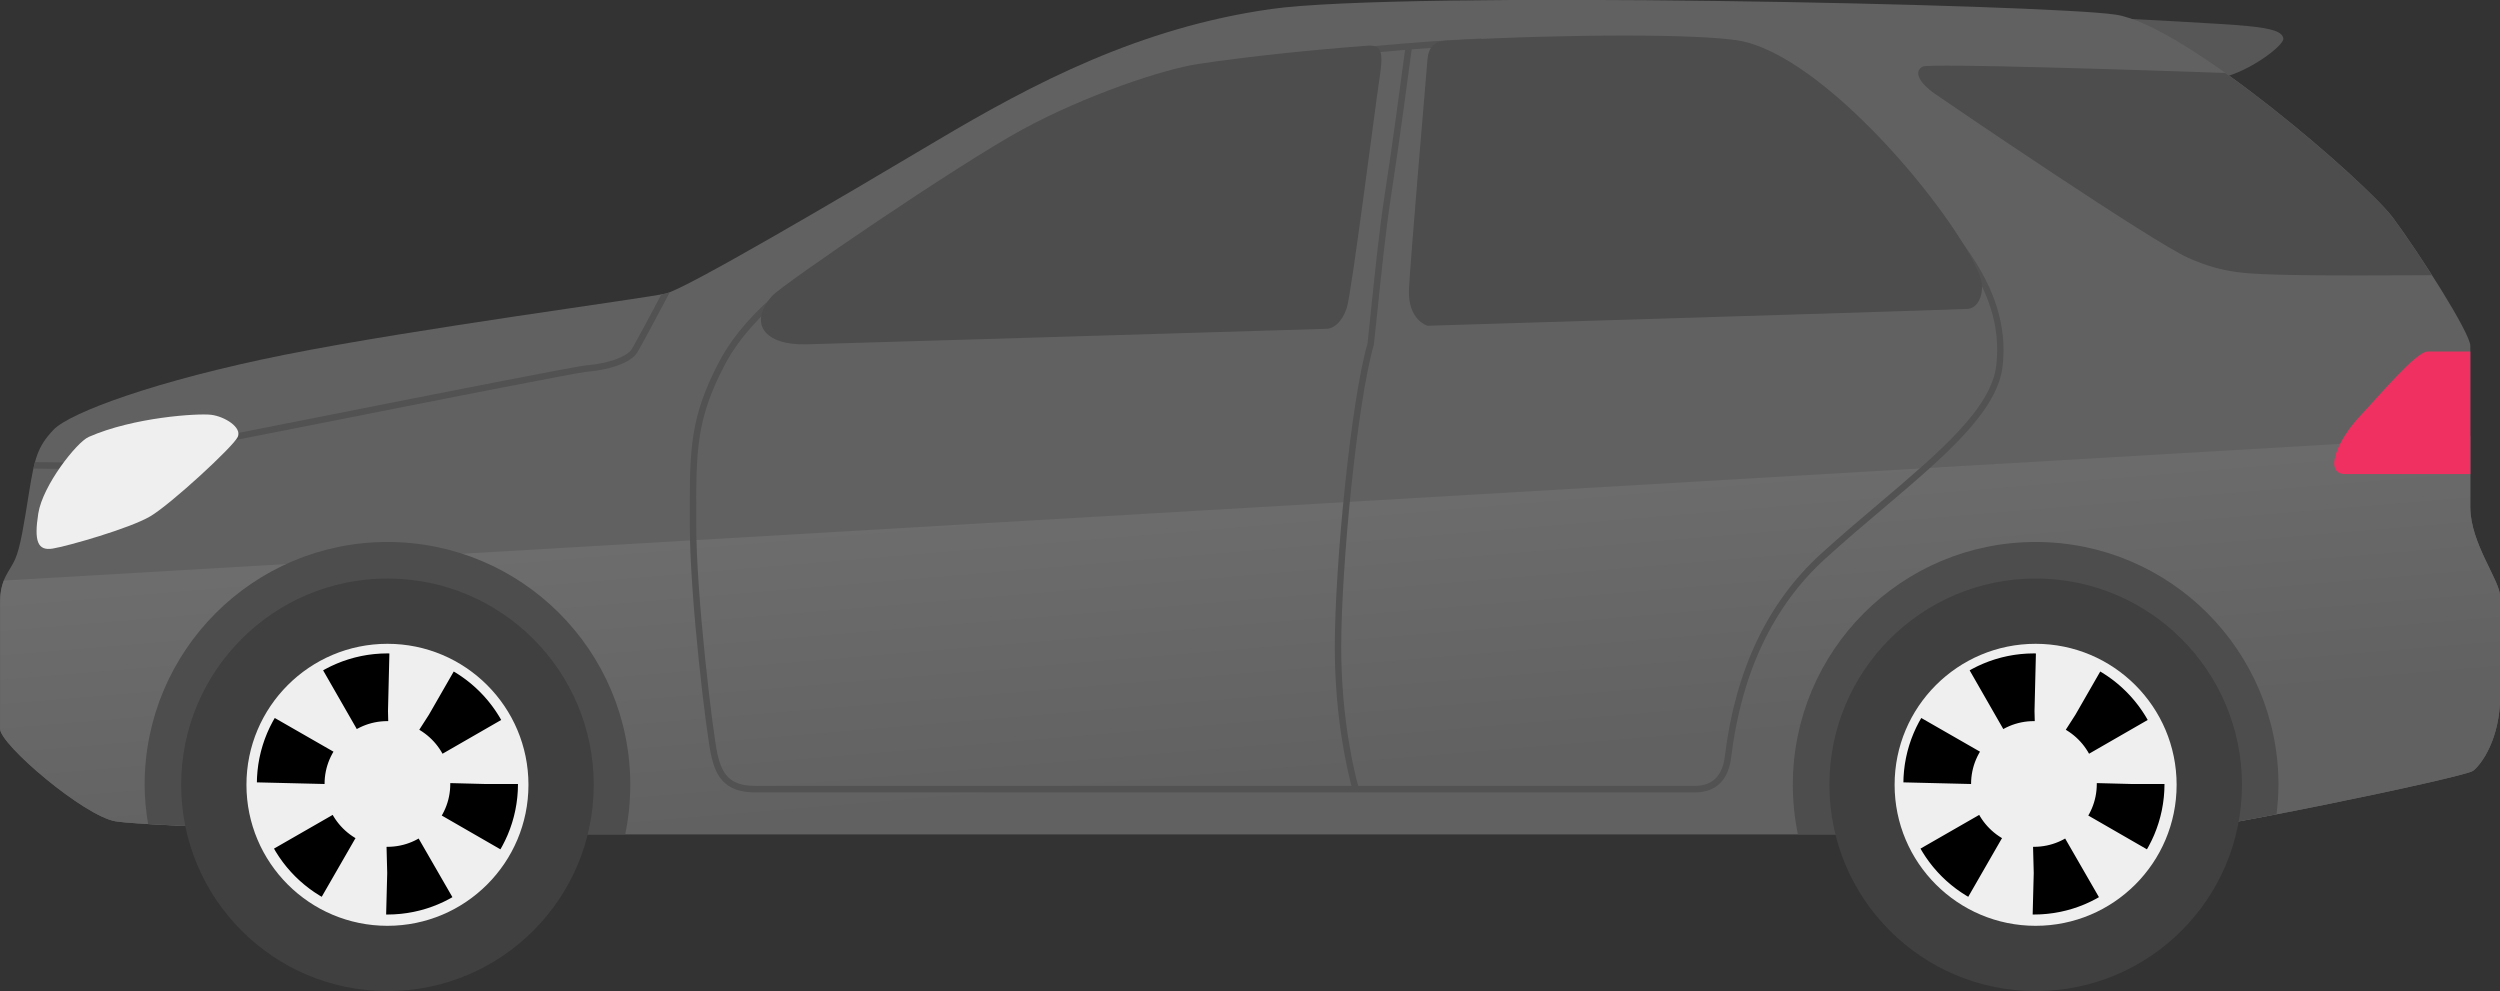 <?xml version="1.0" encoding="UTF-8"?>
<svg width="68.402mm" height="27.12mm" version="1.1" viewBox="0 0 68.402 27.12" xmlns="http://www.w3.org/2000/svg" xmlns:cc="http://creativecommons.org/ns#" xmlns:dc="http://purl.org/dc/elements/1.1/" xmlns:rdf="http://www.w3.org/1999/02/22-rdf-syntax-ns#">
 <rect x="0" y="0" width="68.402" height="27.12" fill="#333333" stroke="none"/>
 <defs>
  <linearGradient id="linearGradient614" x2="1" gradientTransform="matrix(.823 9.936 -9.936 .823 33.651 11.448)" gradientUnits="userSpaceOnUse">
   <stop stop-color="#707070" offset="0"/>
   <stop stop-color="#616161" offset="1"/>
  </linearGradient>
 </defs>
 <g stroke-width=".265">
  <path d="m57.998 0.503s2.845 0.143 3.506 0.21c0.661 0.066 0.948 0.155 0.97 0.342 0.022 0.187-0.926 0.904-1.687 1.069z" fill="#575757"/>
  <path d="m14.747 22.825h44.156c1.029 0 8.525-1.558 8.761-1.734 0.235-0.176 0.742-0.889 0.742-2.036v-2.734c0-0.441-0.816-1.455-0.816-2.448v-4.41c0-0.353-1.411-2.558-2.117-3.506-0.706-0.948-5.667-5.269-7.585-5.556-1.918-0.286-19.513-0.661-23.107-0.154-3.594 0.507-6.504 2.029-9.172 3.616-2.668 1.587-6.835 4.035-7.386 4.167-0.551 0.132-6.901 0.97-10.429 1.676-3.528 0.706-5.887 1.587-6.328 2.051-0.441 0.463-0.522 0.794-0.669 1.705-0.147 0.911-0.235 1.499-0.382 1.837s-0.412 0.529-0.412 1.176v3.469c0 0.426 2.293 2.381 3.16 2.528 0.867 0.147 8.202 0.353 11.583 0.353" fill="#616161"/>
  <path d="m0.105 15.885c-0.059 0.151-0.102 0.335-0.102 0.591v3.469c0 0.426 2.293 2.381 3.16 2.528 0.867 0.147 8.202 0.353 11.582 0.353h44.156c1.029 0 8.526-1.558 8.761-1.734 0.235-0.176 0.742-0.889 0.742-2.036v-2.734c0-0.441-0.816-1.455-0.816-2.447v-1.938z" fill="url(#linearGradient614)"/>
  <path d="m53.325 6.167-0.137 0.111c0.843 1.032 1.601 2.195 1.432 3.715-0.131 1.176-1.561 2.387-3.218 3.79-0.518 0.439-1.054 0.893-1.579 1.37-1.453 1.322-2.336 3.174-2.625 5.504l-0.005 0.04c-0.067 0.534-0.341 0.805-0.816 0.805h-9.216c-0.085-0.307-0.464-1.784-0.464-3.792 0-2.226 0.44-6.719 0.893-8.279 0.03-0.268 0.065-0.606 0.104-0.98 0.102-0.984 0.229-2.209 0.369-3.104 0.199-1.267 0.507-3.582 0.562-3.997 0.595-0.048 1.254-0.092 1.912-0.121l-0.008-0.176c-2.096 0.093-4.197 0.34-4.218 0.342l0.021 0.175c0.014-0.001 0.911-0.107 2.112-0.205-0.067 0.507-0.363 2.726-0.556 3.955-0.141 0.899-0.268 2.126-0.37 3.112-0.039 0.373-0.074 0.711-0.101 0.964-0.453 1.558-0.896 6.077-0.896 8.314 0 1.941 0.35 3.392 0.457 3.792h-16.325c-0.68 0-0.893-0.322-1.017-0.843-0.127-0.537-0.586-4.365-0.586-6.285v-0.276c-0.002-1.751-0.003-2.631 0.784-4.121 0.815-1.546 2.535-2.527 2.552-2.537l-0.086-0.153c-0.072 0.041-1.782 1.016-2.622 2.608-0.807 1.529-0.806 2.424-0.804 4.204v0.276c0 1.976 0.458 5.768 0.591 6.326 0.12 0.509 0.348 0.979 1.188 0.979h25.723c0.398 0 0.892-0.166 0.991-0.959l0.005-0.04c0.284-2.287 1.148-4.103 2.569-5.395 0.522-0.475 1.056-0.928 1.574-1.366 1.685-1.427 3.14-2.66 3.279-3.905 0.177-1.589-0.644-2.836-1.471-3.846" fill="#525252"/>
  <path d="m17.107 22.825c0.09-0.436 0.138-0.888 0.138-1.352 0-3.67-2.975-6.644-6.644-6.644-3.67 0-6.644 2.974-6.644 6.644 0 0.367 0.037 0.724 0.095 1.074 2.253 0.133 7.862 0.278 10.695 0.278z" fill="#4d4d4d"/>
  <path d="m62.287 22.28c0.032-0.265 0.054-0.533 0.054-0.807 0-3.67-2.975-6.644-6.644-6.644-3.67 0-6.644 2.974-6.644 6.644 0 0.464 0.048 0.916 0.138 1.352h9.71c0.405 0 1.814-0.242 3.386-0.545" fill="#4d4d4d"/>
  <path d="m16.245 21.473c0 3.118-2.527 5.644-5.644 5.644-3.117 0-5.644-2.527-5.644-5.644s2.527-5.644 5.644-5.644c3.117 0 5.644 2.527 5.644 5.644" fill="#404040"/>
  <path d="m14.459 21.473c0 2.13-1.727 3.858-3.858 3.858-2.131 0-3.858-1.728-3.858-3.858s1.727-3.858 3.858-3.858c2.13 0 3.858 1.727 3.858 3.858" fill="#efefef"/>
 </g>
 <path d="m61.342 21.473c0 3.118-2.527 5.644-5.644 5.644s-5.644-2.527-5.644-5.644 2.527-5.644 5.644-5.644 5.644 2.527 5.644 5.644" fill="#404040" stroke-width=".265"/>
 <path d="m59.554 21.473c0 2.13-1.727 3.858-3.858 3.858-2.131 0-3.858-1.728-3.858-3.858s1.727-3.858 3.858-3.858c2.13 0 3.858 1.727 3.858 3.858" fill="#efefef" stroke-width=".265"/>
 <g stroke-width=".265">
  <path d="m36.302 8.996c0.198-0.006 0.419-0.192 0.546-0.567 0.128-0.375 0.776-5.49 0.887-6.218 0.11-0.726 0.107-0.991-0.307-0.962-1.601 0.122-3.197 0.286-4.632 0.499-0.967 0.144-3.087 0.853-4.821 1.794-1.735 0.941-6.571 4.241-6.85 4.556-0.647 0.735-0.235 1.353 0.941 1.323 0.538-0.013 7.169-0.212 14.236-0.425" fill="#4d4d4d"/>
  <path d="m54.169 7.54c-0.676-1.705-4.292-6.085-6.644-6.438-1.1-0.165-4.335-0.183-7.905 0.006-0.219 0.012-0.525 0.052-0.562 0.508-0.04 0.479-0.463 5.424-0.507 6.284-0.044 0.86 0.507 1.013 0.507 1.013 7.481-0.228 14.631-0.447 14.787-0.462 0.324-0.029 0.479-0.52 0.324-0.911" fill="#4d4d4d"/>
  <path d="m16.075 10.17c0.544-0.044 1.177-0.224 1.362-0.527 0.109-0.178 0.581-1.065 0.89-1.647-0.042 0.017-0.079 0.03-0.105 0.036-0.027 0.007-0.072 0.015-0.127 0.025-0.305 0.573-0.712 1.336-0.809 1.494-0.128 0.21-0.643 0.396-1.225 0.443-0.291 0.023-3.899 0.737-7.389 1.427-2.994 0.592-6.09 1.205-6.28 1.218-0.285 0.02-1.023 0.012-1.436 0.005-0.015 0.054-0.028 0.115-0.042 0.176 0.219 0.004 0.545 0.008 0.848 0.008 0.26 0 0.502-0.003 0.642-0.013 0.201-0.014 3.028-0.574 6.301-1.221 3.323-0.657 7.089-1.402 7.369-1.425" fill="#525252"/>
  <path d="m2.425 11.956c-0.326 0.144-1.257 1.323-1.378 2.094-0.121 0.772-0.011 1.026 0.397 0.959 0.408-0.066 2.106-0.551 2.668-0.882 0.562-0.331 2.271-1.907 2.393-2.172 0.121-0.265-0.364-0.562-0.728-0.606-0.364-0.044-2.128 0.066-3.351 0.606" fill="#efefef"/>
  <path d="m62.723 7.524c0.811 0.019 2.651 0.013 3.817 0.007-0.378-0.593-0.782-1.187-1.069-1.572-0.446-0.598-2.586-2.54-4.586-3.963-2.256-0.078-8.086-0.269-8.276-0.175-0.235 0.117-0.147 0.411 0.338 0.75 0.485 0.338 5.938 4.043 6.923 4.483 0.985 0.441 1.617 0.441 2.851 0.47" fill="#4d4d4d"/>
  <path d="m64.171 12.97h3.418v-3.351h-1.169c-0.309 0-1.301 1.183-1.874 1.794-0.573 0.61-0.992 1.558-0.375 1.558" fill="#ef3061"/>
 </g>
 <circle cx="55.65" cy="21.45" r="2.646" fill="none" stroke="#000" stroke-dasharray="1.389" stroke-width="1.852">
  <animateTransform attributeName="transform" begin="0s" dur="1s" from="0 55.65 21.45" repeatCount="indefinite" to="-60 55.65 21.45" type="rotate"/>
 </circle>
 <circle cx="10.6" cy="21.45" r="2.646" fill="none" stroke="#000" stroke-dasharray="1.389" stroke-width="1.852">
  <animateTransform attributeName="transform" begin="0s" dur="1s" from="0 10.6 21.45" repeatCount="indefinite" to="-60 10.6 21.45" type="rotate"/>
 </circle>
</svg>
